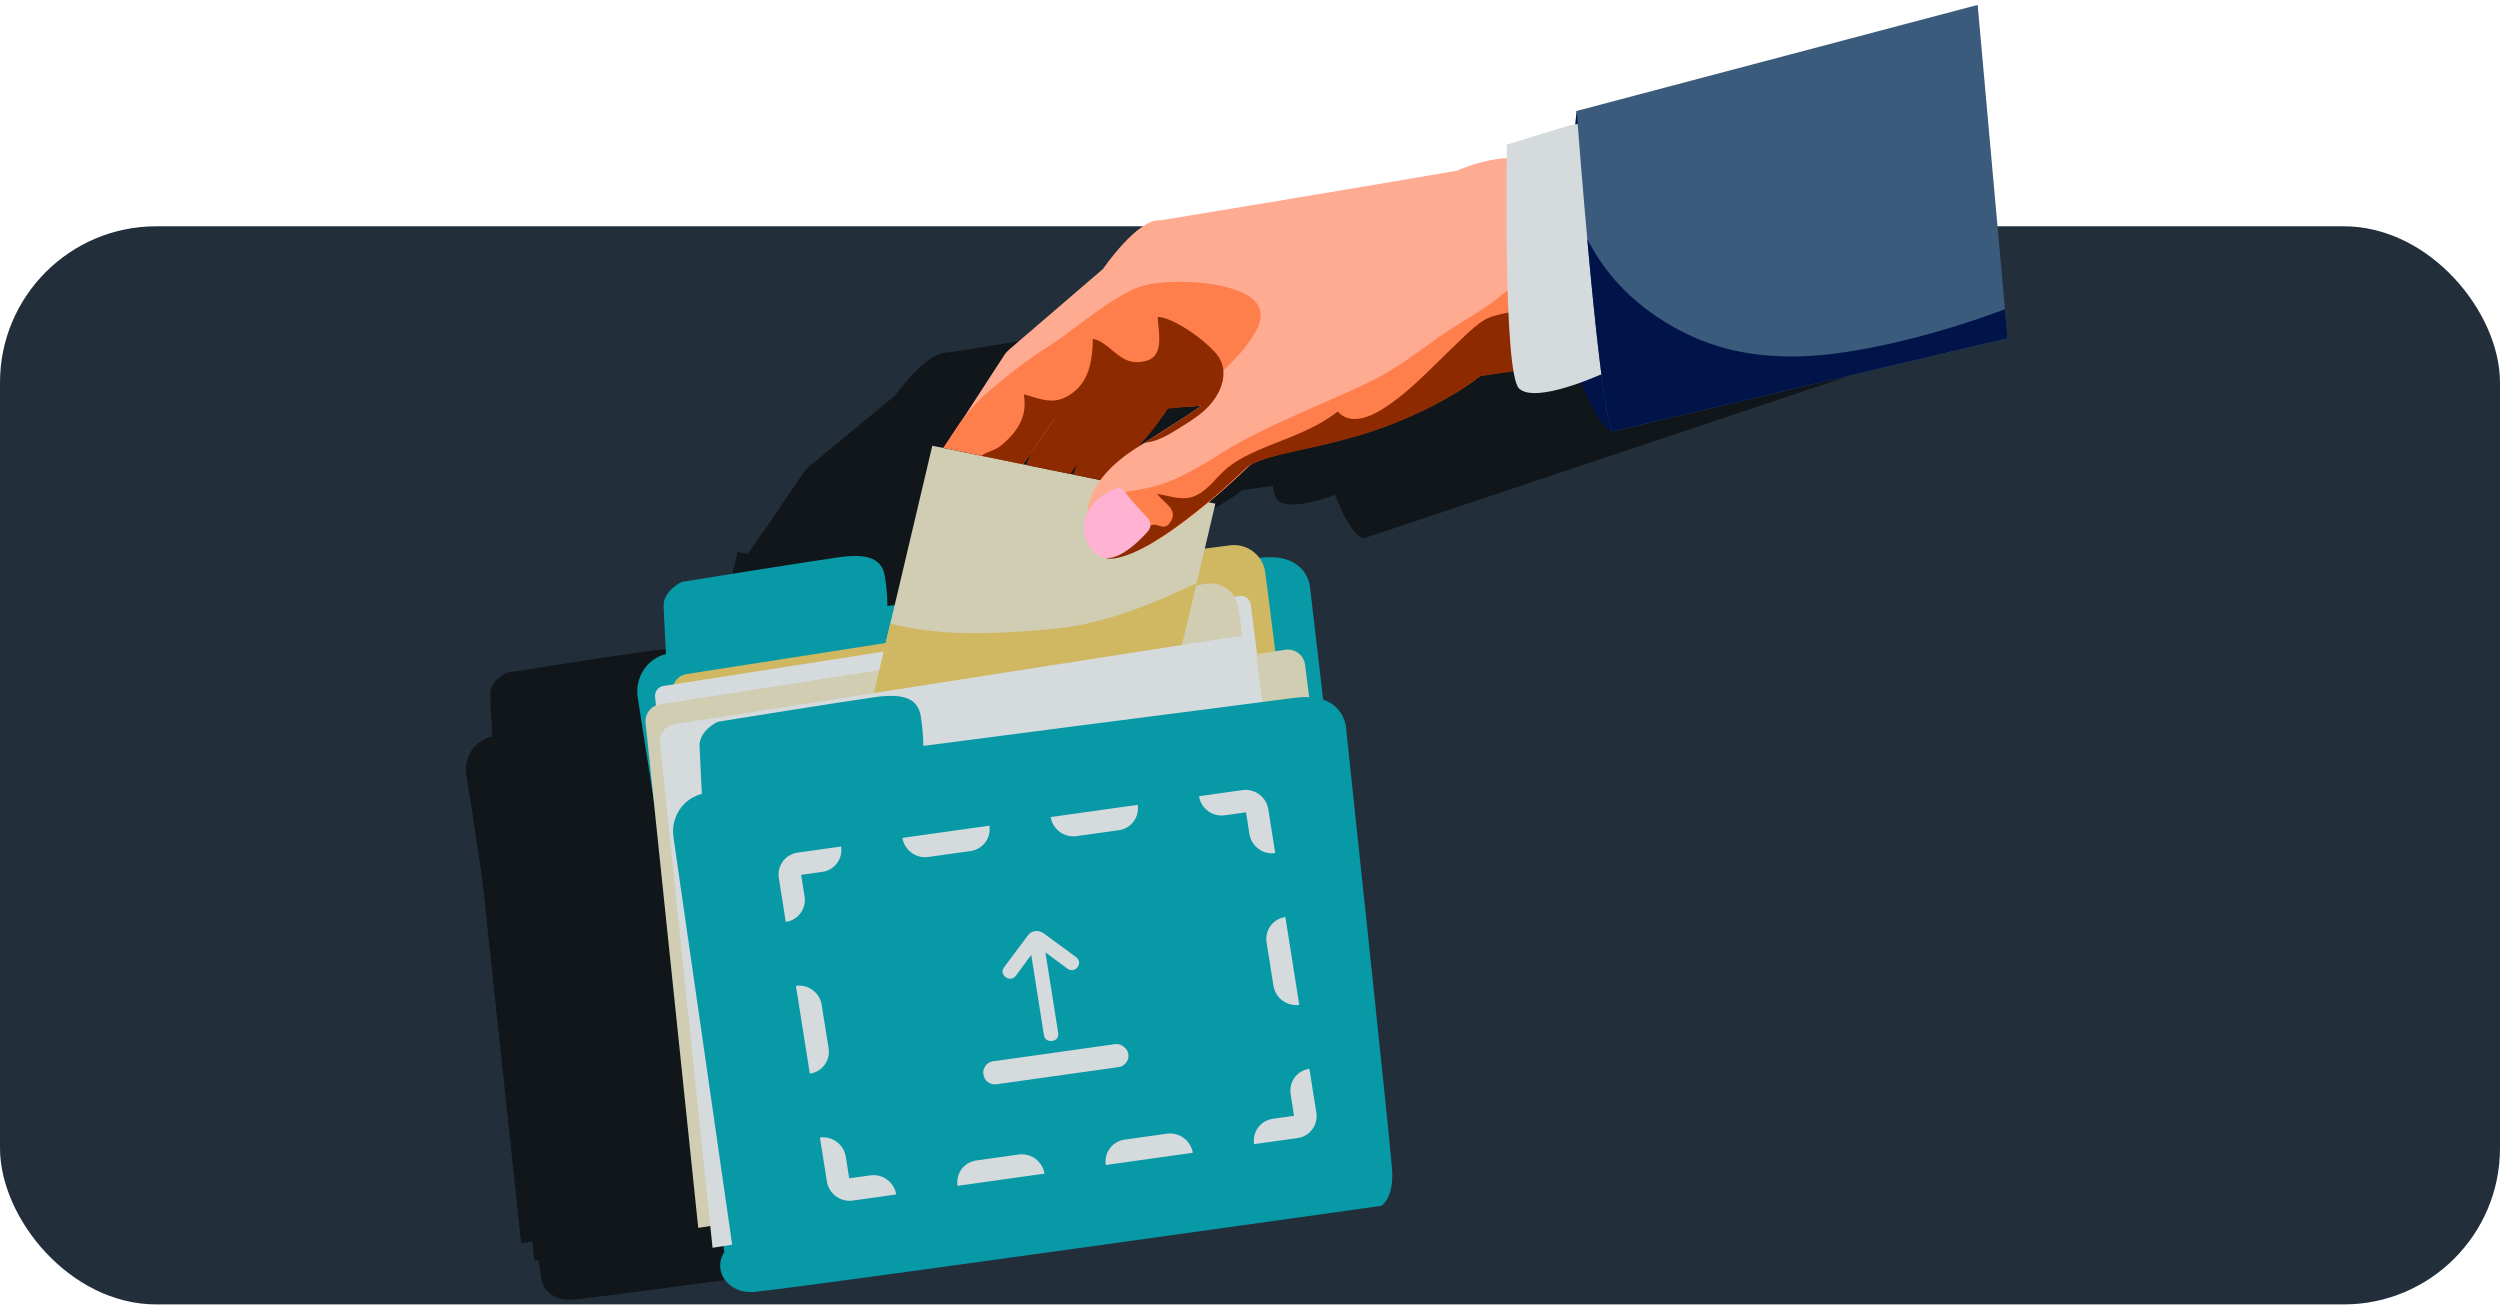 <svg width="128" height="67" viewBox="0 0 128 67" fill="none" xmlns="http://www.w3.org/2000/svg">
<rect y="11.586" width="128" height="55.2" rx="8" fill="#222F3B"/>
<g clip-path="url(#clip0_4038_89530)">
<path d="M69.849 27.556L94.786 19.209L83.943 9.329L77.925 10.754L77.548 10.844L68.153 13.069C68.153 13.069 68.124 13.292 68.082 13.679L67.797 13.726L64.861 14.597C64.861 14.597 64.856 14.824 64.851 15.21C63.641 15.274 62.512 15.783 62.512 15.783C56.857 16.728 48.53 18.051 48.53 18.051C47.478 17.939 45.821 20.256 45.821 20.256L41.387 23.916C41.302 23.986 41.229 24.067 41.168 24.156L39.185 27.083C39.089 27.206 38.994 27.33 38.905 27.459L38.282 28.36L40.079 28.71L40.273 28.748L37.769 28.26L35.986 35.469C35.763 35.497 35.639 35.512 35.639 35.512C35.639 35.512 35.649 34.901 35.522 34.166C35.395 33.431 34.827 33.114 33.386 33.307C31.945 33.501 25.954 34.438 25.954 34.438C25.954 34.438 25.07 34.836 25.098 35.544C25.125 36.252 25.205 37.704 25.205 37.704C25.205 37.704 25.051 37.731 24.841 37.831C24.133 38.17 23.751 38.926 23.872 39.675L24.196 41.683L24.694 45.043L26.684 63.654L27.251 63.567L27.357 64.553L27.576 64.519L27.735 65.6L27.745 65.608C27.783 65.76 27.855 65.906 27.963 66.031C28.01 66.086 28.066 66.139 28.125 66.19C28.184 66.242 28.248 66.292 28.321 66.335C28.563 66.48 28.881 66.573 29.297 66.544C29.298 66.544 29.3 66.544 29.301 66.544C29.317 66.543 29.339 66.541 29.363 66.539C29.369 66.538 29.373 66.538 29.379 66.537C29.404 66.535 29.433 66.532 29.464 66.528C29.473 66.528 29.482 66.526 29.492 66.526C29.525 66.522 29.559 66.519 29.598 66.514C29.609 66.513 29.621 66.512 29.632 66.51C29.673 66.506 29.716 66.501 29.763 66.495C29.774 66.494 29.787 66.493 29.798 66.491C29.841 66.486 29.885 66.48 29.932 66.475C29.946 66.473 29.959 66.471 29.973 66.47C30.028 66.463 30.087 66.456 30.148 66.449C30.165 66.446 30.181 66.445 30.198 66.443C30.257 66.436 30.319 66.428 30.383 66.42C30.407 66.417 30.432 66.414 30.457 66.411C30.522 66.403 30.589 66.395 30.658 66.386C30.682 66.383 30.707 66.38 30.732 66.377C30.799 66.368 30.867 66.36 30.939 66.351C30.954 66.349 30.967 66.348 30.983 66.346C31.067 66.335 31.156 66.324 31.245 66.312C31.264 66.31 31.282 66.308 31.301 66.306C31.392 66.294 31.484 66.282 31.58 66.27C31.602 66.267 31.625 66.265 31.648 66.261C31.744 66.249 31.841 66.237 31.941 66.224C31.969 66.22 31.998 66.216 32.026 66.213C32.12 66.201 32.216 66.188 32.314 66.175C32.336 66.172 32.359 66.17 32.382 66.166C32.618 66.136 32.866 66.104 33.123 66.07C33.141 66.068 33.158 66.065 33.175 66.063C39.795 65.198 52.876 63.419 57.338 62.81C57.405 62.801 57.47 62.792 57.534 62.783C57.599 62.775 57.662 62.766 57.723 62.758C58.455 62.657 58.871 62.601 58.871 62.601C58.871 62.601 59.468 62.26 59.378 60.96C59.361 60.718 59.276 59.868 59.149 58.648C59.148 58.636 59.147 58.624 59.145 58.612C59.125 58.418 59.103 58.215 59.081 58.004C59.08 57.99 59.079 57.977 59.077 57.963C59.032 57.527 58.982 57.055 58.929 56.557C58.886 56.156 58.841 55.737 58.795 55.304C58.752 54.906 58.709 54.497 58.664 54.081C58.661 54.062 58.66 54.044 58.658 54.026C58.627 53.745 58.597 53.461 58.566 53.173C58.502 52.58 58.438 51.977 58.372 51.37C58.34 51.068 58.307 50.764 58.274 50.462C58.257 50.301 58.239 50.141 58.222 49.981C58.028 48.18 57.836 46.423 57.675 44.943C57.661 44.819 57.648 44.697 57.635 44.578C57.621 44.45 57.607 44.326 57.594 44.203C57.381 42.251 57.237 40.939 57.237 40.939C57.237 40.939 57.191 40.352 56.648 39.954C56.518 39.858 56.359 39.774 56.166 39.711C56.112 39.261 56.06 38.832 56.011 38.428C55.735 36.13 55.553 34.616 55.553 34.616C55.553 34.616 55.49 33.795 54.615 33.437C54.611 33.435 54.605 33.433 54.6 33.431C54.26 33.295 53.798 33.228 53.171 33.305C52.862 32.903 52.342 32.67 51.788 32.74L50.601 32.89L50.991 31.315L51.104 30.857L50.891 30.816C50.906 30.803 50.921 30.791 50.937 30.778C50.937 30.778 50.939 30.776 50.94 30.776C51.012 30.716 51.081 30.659 51.151 30.601C51.151 30.601 51.151 30.601 51.152 30.601C51.358 30.429 51.549 30.265 51.722 30.114C51.725 30.112 51.728 30.109 51.732 30.106C51.786 30.058 51.839 30.012 51.889 29.968C51.895 29.964 51.899 29.959 51.904 29.955C51.954 29.911 52.002 29.868 52.048 29.827C52.051 29.824 52.054 29.822 52.057 29.819C52.103 29.777 52.147 29.738 52.189 29.7C52.19 29.7 52.19 29.698 52.191 29.697C52.232 29.66 52.27 29.625 52.306 29.591C52.31 29.587 52.315 29.584 52.318 29.58C52.352 29.549 52.384 29.519 52.414 29.491C52.419 29.487 52.423 29.483 52.428 29.478C52.457 29.452 52.483 29.426 52.507 29.404C52.51 29.401 52.513 29.398 52.517 29.395C52.54 29.372 52.562 29.351 52.581 29.333C53.313 28.621 56.237 28.478 59.187 27.397C62.136 26.316 63.596 25.099 63.596 25.099L65.164 24.869C65.234 25.26 65.318 25.528 65.42 25.623C65.918 26.09 67.396 25.68 68.359 25.341C68.429 25.542 68.507 25.73 68.592 25.899C68.592 25.899 69.163 27.348 69.815 27.564C69.829 27.568 69.842 27.564 69.855 27.556L69.849 27.556ZM49.45 27.077C49.049 27.323 48.536 27.628 47.711 28.14C47.71 28.14 47.709 28.141 47.708 28.142C47.648 28.179 47.588 28.218 47.525 28.256L47.558 28.206C47.558 28.206 48.257 27.463 48.881 26.56L50.438 26.428C50.15 26.634 49.829 26.841 49.45 27.077ZM44.58 29.109L44.402 29.551L44.263 29.524L44.58 29.109ZM42.035 29.09L42.606 28.302L42.531 28.413C42.383 28.631 42.268 28.87 42.191 29.121L41.529 28.992L42.035 29.09L42.035 29.09Z" fill="#101619"/>
<path d="M34.098 33.489C34.098 33.489 33.93 33.519 33.703 33.633C32.934 34.015 32.52 34.87 32.653 35.719L37.087 64.08C37.087 64.08 37.588 65.782 37.775 65.763C39.324 65.601 69.906 61.353 69.906 61.353C69.906 61.353 70.554 60.968 70.454 59.496C70.354 58.024 67.071 30.051 67.071 30.051C67.071 30.051 66.936 28.254 64.48 28.563C62.024 28.872 45.434 31.028 45.434 31.028C45.434 31.028 45.443 30.336 45.304 29.504C45.164 28.671 44.547 28.311 42.981 28.528C41.415 28.744 34.906 29.794 34.906 29.794C34.906 29.794 33.947 30.242 33.977 31.044C34.008 31.846 34.098 33.49 34.098 33.49L34.098 33.489Z" fill="#0899A7"/>
<path d="M64.95 30.633C64.949 30.62 64.949 30.608 64.947 30.596L64.854 29.879L64.854 29.877L64.781 29.313C64.666 28.43 63.858 27.807 62.975 27.921L56.675 28.738C55.792 28.853 55.169 29.661 55.284 30.544L55.388 31.355L35.141 34.514C34.709 34.582 34.405 34.976 34.451 35.411L37.152 61.315L68.224 56.374L64.95 30.633L64.95 30.633Z" fill="#D0B863"/>
<path d="M36.273 61.876L33.54 35.674C33.512 35.406 33.699 35.163 33.966 35.121L63.459 30.518C63.741 30.474 64.004 30.672 64.039 30.954L67.344 56.935" fill="#D5DADD"/>
<path d="M63.525 32.008C63.525 31.932 63.52 31.855 63.508 31.777L63.394 31.074C63.267 30.292 62.529 29.761 61.747 29.888L57.72 30.544C56.938 30.671 56.407 31.408 56.534 32.19L56.585 32.503L33.782 36.062C33.326 36.133 33.006 36.549 33.054 37.007L35.75 62.869L66.822 57.928L63.525 32.008Z" fill="#D0CDB3"/>
<path d="M39.001 64.565L36.307 38.723C36.258 38.254 36.586 37.828 37.051 37.755L65.802 33.268C66.295 33.191 66.755 33.536 66.818 34.032L70.074 59.625" fill="#D0CDB3"/>
<path d="M47.734 22.822L43.869 39.196L58.261 42.594L62.228 25.788L47.734 22.822Z" fill="#D0CDB3"/>
<path d="M60.702 30.118C59.081 30.862 57.416 31.534 55.67 31.922C54.773 32.121 53.871 32.215 52.955 32.283C51.935 32.358 50.913 32.419 49.891 32.419C48.435 32.42 46.986 32.28 45.583 31.928L43.868 39.194L58.26 42.592L61.266 29.855C61.078 29.943 60.889 30.031 60.701 30.117L60.702 30.118Z" fill="#D0B863"/>
<path d="M36.483 63.887L33.789 38.045C33.739 37.576 34.067 37.15 34.533 37.077L63.283 32.59C63.776 32.513 64.236 32.859 64.299 33.354L67.555 58.947" fill="#D5DADD"/>
<path d="M35.936 40.65C35.936 40.65 35.73 40.687 35.464 40.835C34.745 41.232 34.365 42.051 34.482 42.866L37.638 64.774L37.085 64.081L37.014 64.22C36.791 64.655 36.832 65.187 37.144 65.564C37.42 65.899 37.871 66.198 38.595 66.147C40.148 66.039 70.726 61.738 70.726 61.738C70.726 61.738 71.374 61.353 71.274 59.881C71.174 58.409 68.91 37.213 68.91 37.213C68.91 37.213 68.775 35.416 66.319 35.725C63.863 36.034 47.273 38.19 47.273 38.19C47.273 38.19 47.282 37.498 47.143 36.666C47.003 35.833 46.386 35.473 44.82 35.69C43.254 35.906 36.745 36.955 36.745 36.955C36.745 36.955 35.786 37.404 35.817 38.206C35.847 39.008 35.937 40.652 35.937 40.652L35.936 40.65Z" fill="#0899A7"/>
<path fill-rule="evenodd" clip-rule="evenodd" d="M43.315 61.466C43.148 61.44 42.99 61.377 42.852 61.286C42.816 61.263 42.782 61.237 42.748 61.21C42.621 61.104 42.515 60.972 42.441 60.82C42.428 60.794 42.417 60.768 42.406 60.741C42.374 60.662 42.351 60.578 42.337 60.491L41.981 58.243C42.612 58.154 43.203 58.592 43.303 59.221L43.479 60.331L44.563 60.178C45.194 60.09 45.785 60.528 45.885 61.157L43.659 61.469C43.572 61.482 43.485 61.484 43.401 61.477C43.372 61.474 43.343 61.471 43.315 61.466ZM53.477 60.09C53.378 59.461 52.786 59.023 52.156 59.111L49.986 59.416C49.356 59.505 48.926 60.086 49.026 60.715L53.477 60.09ZM61.07 59.022C60.97 58.394 60.379 57.956 59.748 58.044L57.579 58.349C56.949 58.438 56.518 59.019 56.618 59.648L61.07 59.022ZM65.811 46.952C65.18 47.041 64.75 47.622 64.85 48.251L65.201 50.471C65.301 51.099 65.892 51.537 66.523 51.449L65.811 46.952ZM53.796 41.833C53.896 42.462 54.487 42.899 55.118 42.811L57.287 42.506C57.917 42.417 58.348 41.836 58.248 41.207L53.796 41.833ZM46.204 42.9C46.303 43.529 46.895 43.966 47.526 43.878L49.695 43.573C50.325 43.484 50.755 42.903 50.656 42.274L46.204 42.9ZM40.232 47.201C40.863 47.113 41.293 46.531 41.194 45.902L41.018 44.792L42.102 44.64C42.733 44.551 43.163 43.97 43.063 43.341L40.837 43.654C40.75 43.666 40.667 43.688 40.588 43.718C40.561 43.728 40.535 43.739 40.509 43.752C40.357 43.823 40.226 43.926 40.122 44.051C40.095 44.084 40.07 44.118 40.047 44.153C39.958 44.289 39.898 44.444 39.874 44.61C39.87 44.638 39.867 44.667 39.865 44.695C39.859 44.78 39.863 44.866 39.876 44.953L40.232 47.201ZM40.751 50.474C41.381 50.385 41.973 50.823 42.072 51.452L42.424 53.672C42.524 54.3 42.093 54.882 41.463 54.97L40.751 50.474ZM61.389 40.766C61.488 41.395 62.08 41.832 62.71 41.744L63.795 41.591L63.971 42.701C64.07 43.33 64.662 43.768 65.292 43.679L64.936 41.431C64.922 41.344 64.899 41.26 64.868 41.181C64.857 41.155 64.845 41.128 64.833 41.102C64.758 40.95 64.653 40.818 64.525 40.713C64.492 40.685 64.457 40.66 64.422 40.636C64.283 40.545 64.126 40.483 63.959 40.456C63.931 40.451 63.902 40.448 63.873 40.446C63.788 40.438 63.702 40.441 63.615 40.453L61.389 40.766ZM67.041 54.721C66.411 54.81 65.981 55.391 66.08 56.02L66.256 57.13L65.171 57.282C64.541 57.371 64.111 57.952 64.21 58.581L66.436 58.268C66.524 58.256 66.607 58.234 66.686 58.204C66.713 58.194 66.739 58.183 66.765 58.171C66.916 58.099 67.047 57.996 67.151 57.871C67.178 57.839 67.204 57.805 67.227 57.769C67.316 57.633 67.376 57.478 67.4 57.312C67.404 57.284 67.407 57.256 67.409 57.227C67.415 57.143 67.411 57.056 67.397 56.969L67.041 54.721Z" fill="#D5DADD"/>
<path fill-rule="evenodd" clip-rule="evenodd" d="M55.093 49.001L55.09 48.999L53.444 47.793L53.444 47.793C53.308 47.693 53.156 47.649 52.994 47.672C52.833 47.695 52.704 47.778 52.614 47.912L51.417 49.513L51.416 49.513C51.358 49.593 51.316 49.689 51.333 49.795C51.35 49.901 51.42 49.98 51.502 50.036C51.58 50.093 51.672 50.123 51.771 50.109C51.871 50.095 51.95 50.04 52.007 49.963L52.8 48.892L53.447 52.982C53.462 53.078 53.502 53.172 53.587 53.235C53.672 53.298 53.774 53.308 53.87 53.295C53.967 53.281 54.061 53.243 54.123 53.16C54.185 53.077 54.194 52.975 54.178 52.879L53.526 48.762L54.648 49.592C54.727 49.65 54.819 49.681 54.92 49.667C55.023 49.653 55.109 49.601 55.17 49.518C55.227 49.441 55.264 49.347 55.248 49.245C55.232 49.143 55.169 49.063 55.093 49.001Z" fill="#D5DADD"/>
<path fill-rule="evenodd" clip-rule="evenodd" d="M57.087 53.461C57.248 53.438 57.396 53.482 57.523 53.584C57.659 53.676 57.743 53.806 57.769 53.965C57.795 54.132 57.757 54.286 57.652 54.414C57.559 54.538 57.43 54.613 57.273 54.635L51.031 55.512C50.867 55.535 50.715 55.502 50.584 55.405C50.453 55.308 50.376 55.171 50.35 55.008C50.325 54.852 50.359 54.707 50.45 54.581C50.543 54.443 50.678 54.362 50.845 54.338L57.087 53.461Z" fill="#D5DADD"/>
<path d="M55.671 18.765L52.91 23.005C52.749 23.252 52.624 23.522 52.542 23.806L54.794 24.267L55.581 23.192C55.581 23.192 57.488 21.077 57.953 19.484C58.192 18.663 57.694 18.322 57.155 18.183C56.587 18.037 55.991 18.274 55.671 18.765Z" fill="#8D2A00"/>
<path d="M58.53 18.25L55.647 22.677C55.522 22.868 55.418 23.072 55.336 23.285L54.945 24.295L57.106 24.737L58.373 22.779C58.373 22.779 60.28 20.663 60.745 19.07C61.019 18.133 60.329 17.82 59.716 17.722C59.251 17.647 58.786 17.854 58.529 18.249L58.53 18.25Z" fill="#8D2A00"/>
<path d="M48.415 22.807L51.42 18.18C51.486 18.079 51.566 17.987 51.658 17.908L56.47 13.773C56.47 13.773 58.267 11.154 59.411 11.282C59.411 11.282 68.457 9.8 74.601 8.74C74.601 8.74 76.538 7.833 78.153 8.159C79.768 8.486 90.537 4.445 90.537 4.445L87.509 17.271L75.987 19.009C75.987 19.009 74.402 20.384 71.199 21.602C67.996 22.821 64.819 22.977 64.024 23.781C63.231 24.586 57.739 29.76 56.321 28.089C54.904 26.417 55.907 24.416 58.047 23.023C60.188 21.63 60.663 21.392 61.5 20.77L54.213 21.121L52.384 23.752L48.415 22.805L48.415 22.807Z" fill="#FFAB92"/>
<path d="M61.789 20.102C62.215 19.73 61.846 19.747 62.25 19.353C62.913 18.707 63.605 18.059 64.11 17.278C64.326 16.945 64.533 16.559 64.545 16.153C64.558 15.761 64.35 15.476 64.052 15.244C63.728 14.992 63.32 14.846 62.928 14.737C62.549 14.632 62.163 14.557 61.772 14.51C61.119 14.432 60.458 14.406 59.8 14.444C59.371 14.469 58.936 14.515 58.52 14.633C57.997 14.783 57.504 15.069 57.044 15.354C56.46 15.715 55.906 16.125 55.357 16.536C54.82 16.937 54.286 17.347 53.719 17.706C53.121 18.083 52.546 18.494 51.987 18.925C51.535 19.273 51.093 19.635 50.658 20.005C50.008 20.559 49.439 21.203 48.967 21.915L48.291 22.935L52.373 23.77L54 21.265L61.499 20.772C61.745 20.582 61.556 20.306 61.79 20.102L61.789 20.102Z" fill="#FF7F4C"/>
<path d="M80.653 15.205C80.437 14.819 80.017 14.636 79.599 14.523C79.358 14.457 79.108 14.412 78.859 14.395C78.654 14.38 78.412 14.379 78.228 14.413C77.939 14.466 77.678 14.555 77.426 14.708C77.165 14.867 76.93 15.062 76.695 15.255C76.442 15.462 76.184 15.652 75.909 15.83C75.6 16.029 75.287 16.22 74.975 16.413C74.659 16.606 74.345 16.802 74.037 17.006C73.723 17.213 73.423 17.437 73.119 17.655C72.524 18.083 71.93 18.51 71.309 18.898C70.688 19.286 70.038 19.606 69.372 19.91C68.051 20.514 66.708 21.072 65.391 21.686C64.732 21.994 64.081 22.316 63.443 22.663C63.133 22.832 62.831 23.011 62.532 23.194C62.502 23.215 62.472 23.236 62.442 23.256C62.128 23.472 61.802 23.674 61.465 23.846C60.934 24.162 60.385 24.45 59.806 24.672C59.18 24.913 58.536 25.047 57.873 25.141C57.501 25.194 57.125 25.25 56.761 25.351C56.797 25.58 56.853 25.805 56.939 26.024C57.268 26.868 57.934 27.499 58.71 27.957C60.791 26.838 63.307 24.482 63.825 23.962C64.619 23.166 67.797 23.011 71 21.805C74.203 20.599 75.789 19.239 75.789 19.239L79.253 18.721C79.322 18.638 79.392 18.555 79.46 18.471C79.76 18.101 80.052 17.724 80.301 17.318C80.515 16.969 80.705 16.597 80.785 16.194C80.852 15.858 80.822 15.508 80.653 15.206L80.653 15.205Z" fill="#FF7F4C"/>
<path d="M80.986 16.458C80.082 16.114 79.117 15.901 78.145 15.917C77.66 15.925 77.177 15.989 76.709 16.116C76.47 16.18 76.222 16.247 76.008 16.375C75.625 16.605 75.293 16.922 74.97 17.224C74.517 17.647 74.079 18.085 73.635 18.517C72.731 19.399 71.806 20.326 70.716 20.986C70.036 21.398 69.099 21.75 68.493 21.07C67.874 21.552 67.178 21.912 66.457 22.22C65.805 22.499 65.137 22.739 64.488 23.022C63.812 23.316 63.145 23.647 62.612 24.161C62.134 24.622 61.673 25.273 60.997 25.455C60.392 25.619 59.833 25.364 59.24 25.29C59.384 25.467 59.558 25.617 59.721 25.777C59.874 25.926 60.039 26.107 60.05 26.332C60.06 26.535 59.925 26.781 59.768 26.907C59.604 27.038 59.355 26.912 59.182 26.871C58.888 26.803 58.751 27.059 58.59 27.255C58.5 27.364 58.37 27.438 58.257 27.52C58.139 27.607 58.021 27.696 57.902 27.784C57.502 28.082 57.097 28.379 56.649 28.6C58.639 28.811 63.037 24.712 63.743 24.006C64.54 23.207 67.732 23.051 70.949 21.841C74.165 20.631 75.758 19.266 75.758 19.266L83.879 18.053C82.986 17.401 82.018 16.849 80.987 16.458L80.986 16.458Z" fill="#8D2A00"/>
<path d="M58.537 22.707C58.653 22.655 58.984 22.61 59.105 22.57C59.703 22.372 60.107 22.083 60.582 21.791C61.07 21.493 61.572 21.156 61.953 20.724C62.351 20.271 62.663 19.673 62.641 19.055C62.631 18.754 62.533 18.462 62.356 18.218C62.227 18.039 62.068 17.882 61.907 17.732C61.495 17.346 61.034 17.005 60.548 16.719C60.314 16.581 60.071 16.454 59.817 16.356C59.645 16.29 59.461 16.236 59.275 16.224C59.291 16.61 59.357 16.993 59.355 17.38C59.353 17.692 59.303 18.038 59.067 18.265C58.941 18.387 58.777 18.461 58.606 18.497C58.401 18.541 58.176 18.559 57.968 18.522C57.566 18.449 57.238 18.178 56.932 17.925C56.646 17.688 56.334 17.412 55.955 17.353C55.943 17.796 55.916 18.243 55.813 18.675C55.721 19.057 55.566 19.425 55.316 19.731C55.064 20.041 54.698 20.309 54.318 20.435C53.675 20.649 53.039 20.353 52.419 20.186C52.479 20.538 52.481 20.898 52.387 21.245C52.217 21.881 51.768 22.385 51.273 22.796C50.932 23.078 50.609 23.082 50.247 23.334L52.375 23.77L54.008 21.42L61.502 20.772C60.801 21.293 59.922 21.822 58.539 22.708L58.537 22.707Z" fill="#8D2A00"/>
<path d="M57.086 25.023C57.258 24.946 57.461 25.004 57.57 25.157C57.811 25.497 58.4 26.135 58.765 26.523C58.944 26.712 58.95 27.008 58.776 27.203C58.207 27.841 56.948 29.055 56.126 28.373C55.181 27.589 55.123 25.895 57.086 25.023Z" fill="#FFB2D2"/>
<path d="M80.725 5.681C80.725 5.681 79.418 16.481 81.221 20.207C81.221 20.207 81.845 21.848 82.553 22.093C83.262 22.338 82.587 6.12 82.587 6.12L80.726 5.681L80.725 5.681Z" fill="#00144A"/>
<path d="M80.34 6.422L77.152 7.403C77.152 7.403 76.945 19.08 77.774 19.888C78.603 20.696 81.915 19.192 81.915 19.192L87.154 18.227L90.341 4.727L80.34 6.421L80.34 6.422Z" fill="#D5DADD"/>
<path d="M101.256 0.251L80.725 5.68C80.725 5.68 81.865 20.981 82.553 22.093L102.787 17.321L101.256 0.251Z" fill="#3B5B7C"/>
<path d="M102.564 15.868C101.424 16.291 100.268 16.669 99.099 17.003C97.961 17.326 96.811 17.608 95.648 17.829C94.542 18.04 93.427 18.203 92.3 18.24C91.131 18.279 89.953 18.202 88.809 17.948C87.662 17.693 86.56 17.256 85.546 16.663C84.596 16.108 83.712 15.438 82.956 14.636C82.283 13.921 81.716 13.112 81.268 12.238C81.655 16.539 82.173 21.478 82.552 22.092L102.787 17.32L102.654 15.834C102.624 15.845 102.593 15.857 102.563 15.868L102.564 15.868Z" fill="#00144A"/>
</g>
<defs>
<clipPath id="clip0_4038_89530">
<rect width="79.764" height="63.348" fill="white" transform="translate(22.399 3.422) rotate(-2.303)"/>
</clipPath>
</defs>
</svg>
